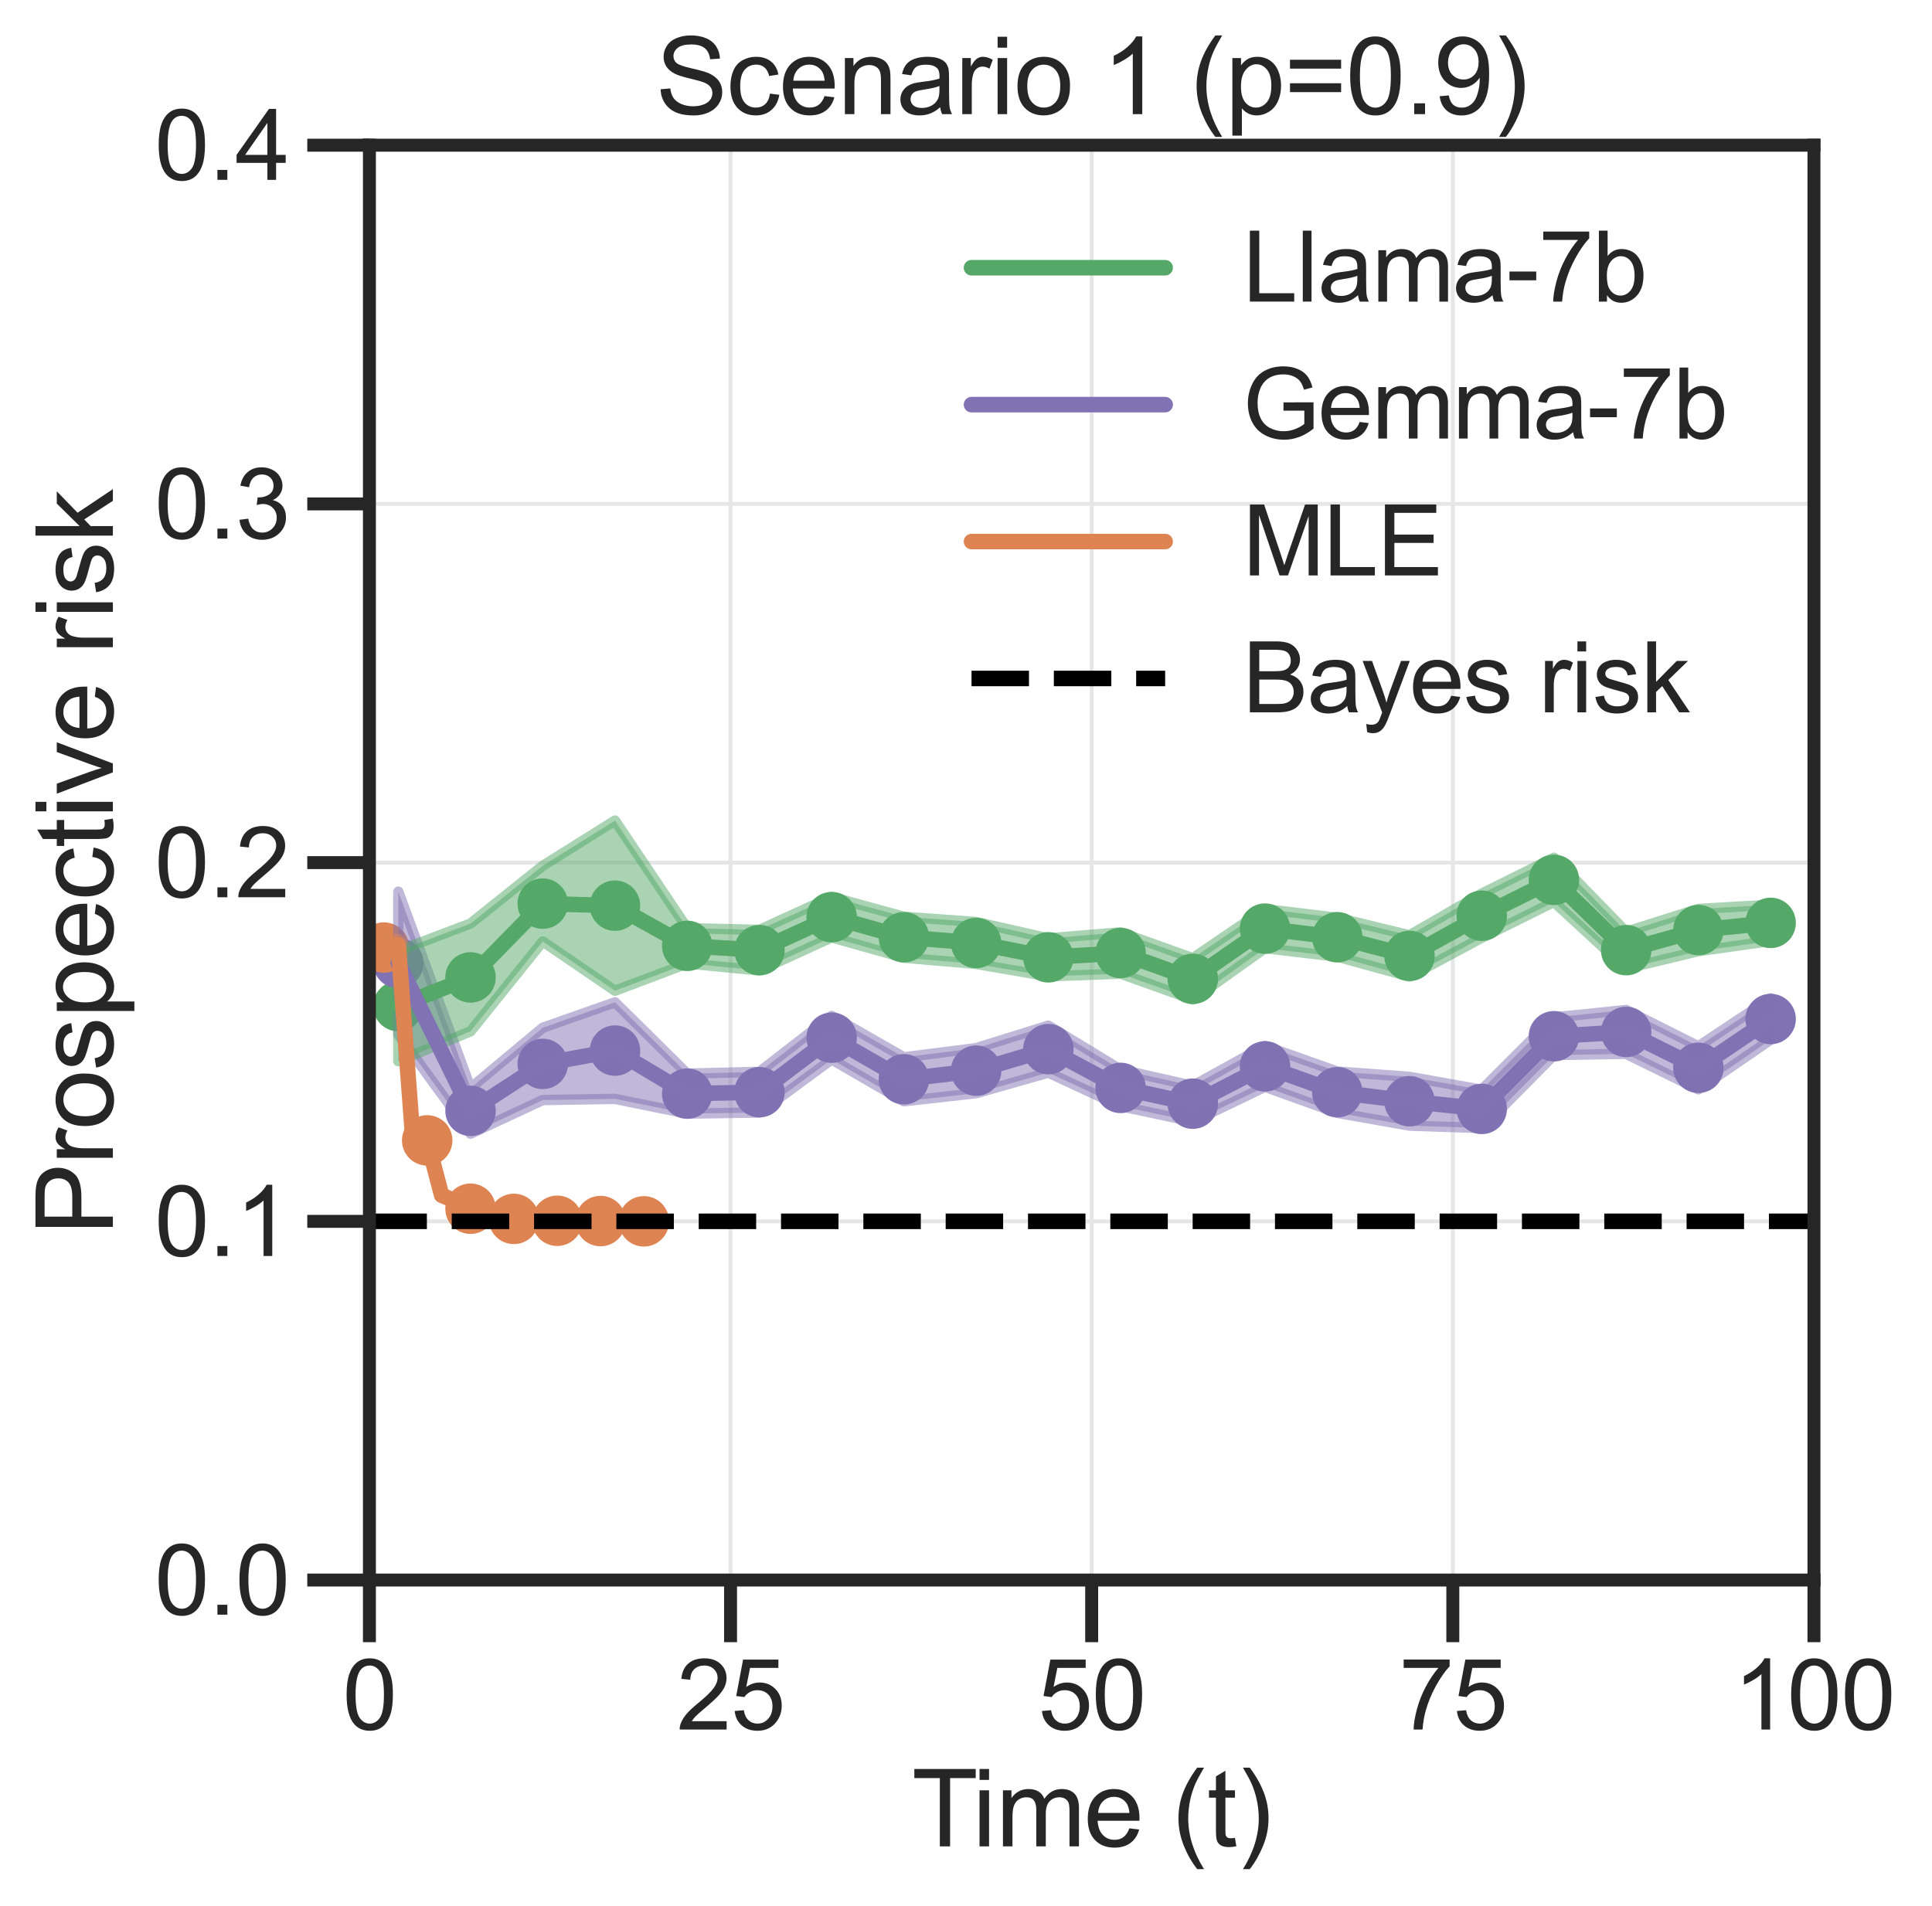 <?xml version="1.0" encoding="utf-8" standalone="no"?>
<!DOCTYPE svg PUBLIC "-//W3C//DTD SVG 1.1//EN"
  "http://www.w3.org/Graphics/SVG/1.1/DTD/svg11.dtd">
<svg xmlns:xlink="http://www.w3.org/1999/xlink" width="373.148pt" height="368.196pt" viewBox="0 0 373.148 368.196" xmlns="http://www.w3.org/2000/svg" version="1.1">
 <defs>
  <style type="text/css">*{stroke-linejoin: round; stroke-linecap: butt}</style>
 </defs>
 <g id="figure_1">
  <g id="patch_1">
   <path d="M 0 368.196 
L 373.148 368.196 
L 373.148 -0 
L 0 -0 
z
" style="fill: #ffffff"/>
  </g>
  <g id="axes_1">
   <g id="patch_2">
    <path d="M 71.349 305.251 
L 350.349 305.251 
L 350.349 28.051 
L 71.349 28.051 
z
" style="fill: #ffffff"/>
   </g>
   <g id="matplotlib.axis_1">
    <g id="xtick_1">
     <g id="line2d_1">
      <path d="M 71.349 305.251 
L 71.349 28.051 
" clip-path="url(#p61afedb4a4)" style="fill: none; stroke: #e6e6e6; stroke-width: 0.75; stroke-linecap: round"/>
     </g>
     <g id="line2d_2">
      <defs>
       <path id="md730ed2b0f" d="M 0 0 
L 0 12 
" style="stroke: #262626; stroke-width: 2.5"/>
      </defs>
      <g>
       <use xlink:href="#md730ed2b0f" x="71.349" y="305.251" style="fill: #262626; stroke: #262626; stroke-width: 2.5"/>
      </g>
     </g>
     <g id="text_1">
      <!-- 0 -->
      <g style="fill: #262626" transform="translate(66.15 334.136) scale(0.187 -0.187)">
       <defs>
        <path id="ArialMT-30" d="M 266 2259 
Q 266 3072 433 3567 
Q 600 4063 929 4331 
Q 1259 4600 1759 4600 
Q 2128 4600 2406 4451 
Q 2684 4303 2865 4023 
Q 3047 3744 3150 3342 
Q 3253 2941 3253 2259 
Q 3253 1453 3087 958 
Q 2922 463 2592 192 
Q 2263 -78 1759 -78 
Q 1097 -78 719 397 
Q 266 969 266 2259 
z
M 844 2259 
Q 844 1131 1108 757 
Q 1372 384 1759 384 
Q 2147 384 2411 759 
Q 2675 1134 2675 2259 
Q 2675 3391 2411 3762 
Q 2147 4134 1753 4134 
Q 1366 4134 1134 3806 
Q 844 3388 844 2259 
z
" transform="scale(0.016)"/>
       </defs>
       <use xlink:href="#ArialMT-30"/>
      </g>
     </g>
    </g>
    <g id="xtick_2">
     <g id="line2d_3">
      <path d="M 141.099 305.251 
L 141.099 28.051 
" clip-path="url(#p61afedb4a4)" style="fill: none; stroke: #e6e6e6; stroke-width: 0.75; stroke-linecap: round"/>
     </g>
     <g id="line2d_4">
      <g>
       <use xlink:href="#md730ed2b0f" x="141.099" y="305.251" style="fill: #262626; stroke: #262626; stroke-width: 2.5"/>
      </g>
     </g>
     <g id="text_2">
      <!-- 25 -->
      <g style="fill: #262626" transform="translate(130.7 334.136) scale(0.187 -0.187)">
       <defs>
        <path id="ArialMT-32" d="M 3222 541 
L 3222 0 
L 194 0 
Q 188 203 259 391 
Q 375 700 629 1000 
Q 884 1300 1366 1694 
Q 2113 2306 2375 2664 
Q 2638 3022 2638 3341 
Q 2638 3675 2398 3904 
Q 2159 4134 1775 4134 
Q 1369 4134 1125 3890 
Q 881 3647 878 3216 
L 300 3275 
Q 359 3922 746 4261 
Q 1134 4600 1788 4600 
Q 2447 4600 2831 4234 
Q 3216 3869 3216 3328 
Q 3216 3053 3103 2787 
Q 2991 2522 2730 2228 
Q 2469 1934 1863 1422 
Q 1356 997 1212 845 
Q 1069 694 975 541 
L 3222 541 
z
" transform="scale(0.016)"/>
        <path id="ArialMT-35" d="M 266 1200 
L 856 1250 
Q 922 819 1161 601 
Q 1400 384 1738 384 
Q 2144 384 2425 690 
Q 2706 997 2706 1503 
Q 2706 1984 2436 2262 
Q 2166 2541 1728 2541 
Q 1456 2541 1237 2417 
Q 1019 2294 894 2097 
L 366 2166 
L 809 4519 
L 3088 4519 
L 3088 3981 
L 1259 3981 
L 1013 2750 
Q 1425 3038 1878 3038 
Q 2478 3038 2890 2622 
Q 3303 2206 3303 1553 
Q 3303 931 2941 478 
Q 2500 -78 1738 -78 
Q 1113 -78 717 272 
Q 322 622 266 1200 
z
" transform="scale(0.016)"/>
       </defs>
       <use xlink:href="#ArialMT-32"/>
       <use xlink:href="#ArialMT-35" x="55.615"/>
      </g>
     </g>
    </g>
    <g id="xtick_3">
     <g id="line2d_5">
      <path d="M 210.849 305.251 
L 210.849 28.051 
" clip-path="url(#p61afedb4a4)" style="fill: none; stroke: #e6e6e6; stroke-width: 0.75; stroke-linecap: round"/>
     </g>
     <g id="line2d_6">
      <g>
       <use xlink:href="#md730ed2b0f" x="210.849" y="305.251" style="fill: #262626; stroke: #262626; stroke-width: 2.5"/>
      </g>
     </g>
     <g id="text_3">
      <!-- 50 -->
      <g style="fill: #262626" transform="translate(200.45 334.136) scale(0.187 -0.187)">
       <use xlink:href="#ArialMT-35"/>
       <use xlink:href="#ArialMT-30" x="55.615"/>
      </g>
     </g>
    </g>
    <g id="xtick_4">
     <g id="line2d_7">
      <path d="M 280.599 305.251 
L 280.599 28.051 
" clip-path="url(#p61afedb4a4)" style="fill: none; stroke: #e6e6e6; stroke-width: 0.75; stroke-linecap: round"/>
     </g>
     <g id="line2d_8">
      <g>
       <use xlink:href="#md730ed2b0f" x="280.599" y="305.251" style="fill: #262626; stroke: #262626; stroke-width: 2.5"/>
      </g>
     </g>
     <g id="text_4">
      <!-- 75 -->
      <g style="fill: #262626" transform="translate(270.2 334.136) scale(0.187 -0.187)">
       <defs>
        <path id="ArialMT-37" d="M 303 3981 
L 303 4522 
L 3269 4522 
L 3269 4084 
Q 2831 3619 2401 2847 
Q 1972 2075 1738 1259 
Q 1569 684 1522 0 
L 944 0 
Q 953 541 1156 1306 
Q 1359 2072 1739 2783 
Q 2119 3494 2547 3981 
L 303 3981 
z
" transform="scale(0.016)"/>
       </defs>
       <use xlink:href="#ArialMT-37"/>
       <use xlink:href="#ArialMT-35" x="55.615"/>
      </g>
     </g>
    </g>
    <g id="xtick_5">
     <g id="line2d_9">
      <path d="M 350.349 305.251 
L 350.349 28.051 
" clip-path="url(#p61afedb4a4)" style="fill: none; stroke: #e6e6e6; stroke-width: 0.75; stroke-linecap: round"/>
     </g>
     <g id="line2d_10">
      <g>
       <use xlink:href="#md730ed2b0f" x="350.349" y="305.251" style="fill: #262626; stroke: #262626; stroke-width: 2.5"/>
      </g>
     </g>
     <g id="text_5">
      <!-- 100 -->
      <g style="fill: #262626" transform="translate(334.751 334.136) scale(0.187 -0.187)">
       <defs>
        <path id="ArialMT-31" d="M 2384 0 
L 1822 0 
L 1822 3584 
Q 1619 3391 1289 3197 
Q 959 3003 697 2906 
L 697 3450 
Q 1169 3672 1522 3987 
Q 1875 4303 2022 4600 
L 2384 4600 
L 2384 0 
z
" transform="scale(0.016)"/>
       </defs>
       <use xlink:href="#ArialMT-31"/>
       <use xlink:href="#ArialMT-30" x="55.615"/>
       <use xlink:href="#ArialMT-30" x="111.23"/>
      </g>
     </g>
    </g>
    <g id="text_6">
     <!-- Time (t) -->
     <g style="fill: #262626" transform="translate(176.107 356.703) scale(0.204 -0.204)">
      <defs>
       <path id="ArialMT-54" d="M 1659 0 
L 1659 4041 
L 150 4041 
L 150 4581 
L 3781 4581 
L 3781 4041 
L 2266 4041 
L 2266 0 
L 1659 0 
z
" transform="scale(0.016)"/>
       <path id="ArialMT-69" d="M 425 3934 
L 425 4581 
L 988 4581 
L 988 3934 
L 425 3934 
z
M 425 0 
L 425 3319 
L 988 3319 
L 988 0 
L 425 0 
z
" transform="scale(0.016)"/>
       <path id="ArialMT-6d" d="M 422 0 
L 422 3319 
L 925 3319 
L 925 2853 
Q 1081 3097 1340 3245 
Q 1600 3394 1931 3394 
Q 2300 3394 2536 3241 
Q 2772 3088 2869 2813 
Q 3263 3394 3894 3394 
Q 4388 3394 4653 3120 
Q 4919 2847 4919 2278 
L 4919 0 
L 4359 0 
L 4359 2091 
Q 4359 2428 4304 2576 
Q 4250 2725 4106 2815 
Q 3963 2906 3769 2906 
Q 3419 2906 3187 2673 
Q 2956 2441 2956 1928 
L 2956 0 
L 2394 0 
L 2394 2156 
Q 2394 2531 2256 2718 
Q 2119 2906 1806 2906 
Q 1569 2906 1367 2781 
Q 1166 2656 1075 2415 
Q 984 2175 984 1722 
L 984 0 
L 422 0 
z
" transform="scale(0.016)"/>
       <path id="ArialMT-65" d="M 2694 1069 
L 3275 997 
Q 3138 488 2766 206 
Q 2394 -75 1816 -75 
Q 1088 -75 661 373 
Q 234 822 234 1631 
Q 234 2469 665 2931 
Q 1097 3394 1784 3394 
Q 2450 3394 2872 2941 
Q 3294 2488 3294 1666 
Q 3294 1616 3291 1516 
L 816 1516 
Q 847 969 1125 678 
Q 1403 388 1819 388 
Q 2128 388 2347 550 
Q 2566 713 2694 1069 
z
M 847 1978 
L 2700 1978 
Q 2663 2397 2488 2606 
Q 2219 2931 1791 2931 
Q 1403 2931 1139 2672 
Q 875 2413 847 1978 
z
" transform="scale(0.016)"/>
       <path id="ArialMT-20" transform="scale(0.016)"/>
       <path id="ArialMT-28" d="M 1497 -1347 
Q 1031 -759 709 28 
Q 388 816 388 1659 
Q 388 2403 628 3084 
Q 909 3875 1497 4659 
L 1900 4659 
Q 1522 4009 1400 3731 
Q 1209 3300 1100 2831 
Q 966 2247 966 1656 
Q 966 153 1900 -1347 
L 1497 -1347 
z
" transform="scale(0.016)"/>
       <path id="ArialMT-74" d="M 1650 503 
L 1731 6 
Q 1494 -44 1306 -44 
Q 1000 -44 831 53 
Q 663 150 594 308 
Q 525 466 525 972 
L 525 2881 
L 113 2881 
L 113 3319 
L 525 3319 
L 525 4141 
L 1084 4478 
L 1084 3319 
L 1650 3319 
L 1650 2881 
L 1084 2881 
L 1084 941 
Q 1084 700 1114 631 
Q 1144 563 1211 522 
Q 1278 481 1403 481 
Q 1497 481 1650 503 
z
" transform="scale(0.016)"/>
       <path id="ArialMT-29" d="M 791 -1347 
L 388 -1347 
Q 1322 153 1322 1656 
Q 1322 2244 1188 2822 
Q 1081 3291 891 3722 
Q 769 4003 388 4659 
L 791 4659 
Q 1378 3875 1659 3084 
Q 1900 2403 1900 1659 
Q 1900 816 1576 28 
Q 1253 -759 791 -1347 
z
" transform="scale(0.016)"/>
      </defs>
      <use xlink:href="#ArialMT-54"/>
      <use xlink:href="#ArialMT-69" x="57.334"/>
      <use xlink:href="#ArialMT-6d" x="79.551"/>
      <use xlink:href="#ArialMT-65" x="162.852"/>
      <use xlink:href="#ArialMT-20" x="218.467"/>
      <use xlink:href="#ArialMT-28" x="246.25"/>
      <use xlink:href="#ArialMT-74" x="279.551"/>
      <use xlink:href="#ArialMT-29" x="307.334"/>
     </g>
    </g>
   </g>
   <g id="matplotlib.axis_2">
    <g id="ytick_1">
     <g id="line2d_11">
      <path d="M 71.349 305.251 
L 350.349 305.251 
" clip-path="url(#p61afedb4a4)" style="fill: none; stroke: #e6e6e6; stroke-width: 0.75; stroke-linecap: round"/>
     </g>
     <g id="line2d_12">
      <defs>
       <path id="m7ff2a74e38" d="M 0 0 
L -12 0 
" style="stroke: #262626; stroke-width: 2.5"/>
      </defs>
      <g>
       <use xlink:href="#m7ff2a74e38" x="71.349" y="305.251" style="fill: #262626; stroke: #262626; stroke-width: 2.5"/>
      </g>
     </g>
     <g id="text_7">
      <!-- 0.0 -->
      <g style="fill: #262626" transform="translate(29.856 311.943) scale(0.187 -0.187)">
       <defs>
        <path id="ArialMT-2e" d="M 581 0 
L 581 641 
L 1222 641 
L 1222 0 
L 581 0 
z
" transform="scale(0.016)"/>
       </defs>
       <use xlink:href="#ArialMT-30"/>
       <use xlink:href="#ArialMT-2e" x="55.615"/>
       <use xlink:href="#ArialMT-30" x="83.398"/>
      </g>
     </g>
    </g>
    <g id="ytick_2">
     <g id="line2d_13">
      <path d="M 71.349 235.951 
L 350.349 235.951 
" clip-path="url(#p61afedb4a4)" style="fill: none; stroke: #e6e6e6; stroke-width: 0.75; stroke-linecap: round"/>
     </g>
     <g id="line2d_14">
      <g>
       <use xlink:href="#m7ff2a74e38" x="71.349" y="235.951" style="fill: #262626; stroke: #262626; stroke-width: 2.5"/>
      </g>
     </g>
     <g id="text_8">
      <!-- 0.1 -->
      <g style="fill: #262626" transform="translate(29.856 242.643) scale(0.187 -0.187)">
       <use xlink:href="#ArialMT-30"/>
       <use xlink:href="#ArialMT-2e" x="55.615"/>
       <use xlink:href="#ArialMT-31" x="83.398"/>
      </g>
     </g>
    </g>
    <g id="ytick_3">
     <g id="line2d_15">
      <path d="M 71.349 166.651 
L 350.349 166.651 
" clip-path="url(#p61afedb4a4)" style="fill: none; stroke: #e6e6e6; stroke-width: 0.75; stroke-linecap: round"/>
     </g>
     <g id="line2d_16">
      <g>
       <use xlink:href="#m7ff2a74e38" x="71.349" y="166.651" style="fill: #262626; stroke: #262626; stroke-width: 2.5"/>
      </g>
     </g>
     <g id="text_9">
      <!-- 0.2 -->
      <g style="fill: #262626" transform="translate(29.856 173.343) scale(0.187 -0.187)">
       <use xlink:href="#ArialMT-30"/>
       <use xlink:href="#ArialMT-2e" x="55.615"/>
       <use xlink:href="#ArialMT-32" x="83.398"/>
      </g>
     </g>
    </g>
    <g id="ytick_4">
     <g id="line2d_17">
      <path d="M 71.349 97.351 
L 350.349 97.351 
" clip-path="url(#p61afedb4a4)" style="fill: none; stroke: #e6e6e6; stroke-width: 0.75; stroke-linecap: round"/>
     </g>
     <g id="line2d_18">
      <g>
       <use xlink:href="#m7ff2a74e38" x="71.349" y="97.351" style="fill: #262626; stroke: #262626; stroke-width: 2.5"/>
      </g>
     </g>
     <g id="text_10">
      <!-- 0.3 -->
      <g style="fill: #262626" transform="translate(29.856 104.043) scale(0.187 -0.187)">
       <defs>
        <path id="ArialMT-33" d="M 269 1209 
L 831 1284 
Q 928 806 1161 595 
Q 1394 384 1728 384 
Q 2125 384 2398 659 
Q 2672 934 2672 1341 
Q 2672 1728 2419 1979 
Q 2166 2231 1775 2231 
Q 1616 2231 1378 2169 
L 1441 2663 
Q 1497 2656 1531 2656 
Q 1891 2656 2178 2843 
Q 2466 3031 2466 3422 
Q 2466 3731 2256 3934 
Q 2047 4138 1716 4138 
Q 1388 4138 1169 3931 
Q 950 3725 888 3313 
L 325 3413 
Q 428 3978 793 4289 
Q 1159 4600 1703 4600 
Q 2078 4600 2393 4439 
Q 2709 4278 2876 4000 
Q 3044 3722 3044 3409 
Q 3044 3113 2884 2869 
Q 2725 2625 2413 2481 
Q 2819 2388 3044 2092 
Q 3269 1797 3269 1353 
Q 3269 753 2831 336 
Q 2394 -81 1725 -81 
Q 1122 -81 723 278 
Q 325 638 269 1209 
z
" transform="scale(0.016)"/>
       </defs>
       <use xlink:href="#ArialMT-30"/>
       <use xlink:href="#ArialMT-2e" x="55.615"/>
       <use xlink:href="#ArialMT-33" x="83.398"/>
      </g>
     </g>
    </g>
    <g id="ytick_5">
     <g id="line2d_19">
      <path d="M 71.349 28.051 
L 350.349 28.051 
" clip-path="url(#p61afedb4a4)" style="fill: none; stroke: #e6e6e6; stroke-width: 0.75; stroke-linecap: round"/>
     </g>
     <g id="line2d_20">
      <g>
       <use xlink:href="#m7ff2a74e38" x="71.349" y="28.051" style="fill: #262626; stroke: #262626; stroke-width: 2.5"/>
      </g>
     </g>
     <g id="text_11">
      <!-- 0.4 -->
      <g style="fill: #262626" transform="translate(29.856 34.743) scale(0.187 -0.187)">
       <defs>
        <path id="ArialMT-34" d="M 2069 0 
L 2069 1097 
L 81 1097 
L 81 1613 
L 2172 4581 
L 2631 4581 
L 2631 1613 
L 3250 1613 
L 3250 1097 
L 2631 1097 
L 2631 0 
L 2069 0 
z
M 2069 1613 
L 2069 3678 
L 634 1613 
L 2069 1613 
z
" transform="scale(0.016)"/>
       </defs>
       <use xlink:href="#ArialMT-30"/>
       <use xlink:href="#ArialMT-2e" x="55.615"/>
       <use xlink:href="#ArialMT-34" x="83.398"/>
      </g>
     </g>
    </g>
    <g id="text_12">
     <!-- Prospective risk -->
     <g style="fill: #262626" transform="translate(21.802 238.635) rotate(-90) scale(0.204 -0.204)">
      <defs>
       <path id="ArialMT-50" d="M 494 0 
L 494 4581 
L 2222 4581 
Q 2678 4581 2919 4538 
Q 3256 4481 3484 4323 
Q 3713 4166 3852 3881 
Q 3991 3597 3991 3256 
Q 3991 2672 3619 2267 
Q 3247 1863 2275 1863 
L 1100 1863 
L 1100 0 
L 494 0 
z
M 1100 2403 
L 2284 2403 
Q 2872 2403 3119 2622 
Q 3366 2841 3366 3238 
Q 3366 3525 3220 3729 
Q 3075 3934 2838 4000 
Q 2684 4041 2272 4041 
L 1100 4041 
L 1100 2403 
z
" transform="scale(0.016)"/>
       <path id="ArialMT-72" d="M 416 0 
L 416 3319 
L 922 3319 
L 922 2816 
Q 1116 3169 1280 3281 
Q 1444 3394 1641 3394 
Q 1925 3394 2219 3213 
L 2025 2691 
Q 1819 2813 1613 2813 
Q 1428 2813 1281 2702 
Q 1134 2591 1072 2394 
Q 978 2094 978 1738 
L 978 0 
L 416 0 
z
" transform="scale(0.016)"/>
       <path id="ArialMT-6f" d="M 213 1659 
Q 213 2581 725 3025 
Q 1153 3394 1769 3394 
Q 2453 3394 2887 2945 
Q 3322 2497 3322 1706 
Q 3322 1066 3130 698 
Q 2938 331 2570 128 
Q 2203 -75 1769 -75 
Q 1072 -75 642 372 
Q 213 819 213 1659 
z
M 791 1659 
Q 791 1022 1069 705 
Q 1347 388 1769 388 
Q 2188 388 2466 706 
Q 2744 1025 2744 1678 
Q 2744 2294 2464 2611 
Q 2184 2928 1769 2928 
Q 1347 2928 1069 2612 
Q 791 2297 791 1659 
z
" transform="scale(0.016)"/>
       <path id="ArialMT-73" d="M 197 991 
L 753 1078 
Q 800 744 1014 566 
Q 1228 388 1613 388 
Q 2000 388 2187 545 
Q 2375 703 2375 916 
Q 2375 1106 2209 1216 
Q 2094 1291 1634 1406 
Q 1016 1563 777 1677 
Q 538 1791 414 1992 
Q 291 2194 291 2438 
Q 291 2659 392 2848 
Q 494 3038 669 3163 
Q 800 3259 1026 3326 
Q 1253 3394 1513 3394 
Q 1903 3394 2198 3281 
Q 2494 3169 2634 2976 
Q 2775 2784 2828 2463 
L 2278 2388 
Q 2241 2644 2061 2787 
Q 1881 2931 1553 2931 
Q 1166 2931 1000 2803 
Q 834 2675 834 2503 
Q 834 2394 903 2306 
Q 972 2216 1119 2156 
Q 1203 2125 1616 2013 
Q 2213 1853 2448 1751 
Q 2684 1650 2818 1456 
Q 2953 1263 2953 975 
Q 2953 694 2789 445 
Q 2625 197 2315 61 
Q 2006 -75 1616 -75 
Q 969 -75 630 194 
Q 291 463 197 991 
z
" transform="scale(0.016)"/>
       <path id="ArialMT-70" d="M 422 -1272 
L 422 3319 
L 934 3319 
L 934 2888 
Q 1116 3141 1344 3267 
Q 1572 3394 1897 3394 
Q 2322 3394 2647 3175 
Q 2972 2956 3137 2557 
Q 3303 2159 3303 1684 
Q 3303 1175 3120 767 
Q 2938 359 2589 142 
Q 2241 -75 1856 -75 
Q 1575 -75 1351 44 
Q 1128 163 984 344 
L 984 -1272 
L 422 -1272 
z
M 931 1641 
Q 931 1000 1190 694 
Q 1450 388 1819 388 
Q 2194 388 2461 705 
Q 2728 1022 2728 1688 
Q 2728 2322 2467 2637 
Q 2206 2953 1844 2953 
Q 1484 2953 1207 2617 
Q 931 2281 931 1641 
z
" transform="scale(0.016)"/>
       <path id="ArialMT-63" d="M 2588 1216 
L 3141 1144 
Q 3050 572 2676 248 
Q 2303 -75 1759 -75 
Q 1078 -75 664 370 
Q 250 816 250 1647 
Q 250 2184 428 2587 
Q 606 2991 970 3192 
Q 1334 3394 1763 3394 
Q 2303 3394 2647 3120 
Q 2991 2847 3088 2344 
L 2541 2259 
Q 2463 2594 2264 2762 
Q 2066 2931 1784 2931 
Q 1359 2931 1093 2626 
Q 828 2322 828 1663 
Q 828 994 1084 691 
Q 1341 388 1753 388 
Q 2084 388 2306 591 
Q 2528 794 2588 1216 
z
" transform="scale(0.016)"/>
       <path id="ArialMT-76" d="M 1344 0 
L 81 3319 
L 675 3319 
L 1388 1331 
Q 1503 1009 1600 663 
Q 1675 925 1809 1294 
L 2547 3319 
L 3125 3319 
L 1869 0 
L 1344 0 
z
" transform="scale(0.016)"/>
       <path id="ArialMT-6b" d="M 425 0 
L 425 4581 
L 988 4581 
L 988 1969 
L 2319 3319 
L 3047 3319 
L 1778 2088 
L 3175 0 
L 2481 0 
L 1384 1697 
L 988 1316 
L 988 0 
L 425 0 
z
" transform="scale(0.016)"/>
      </defs>
      <use xlink:href="#ArialMT-50"/>
      <use xlink:href="#ArialMT-72" x="66.699"/>
      <use xlink:href="#ArialMT-6f" x="100"/>
      <use xlink:href="#ArialMT-73" x="155.615"/>
      <use xlink:href="#ArialMT-70" x="205.615"/>
      <use xlink:href="#ArialMT-65" x="261.23"/>
      <use xlink:href="#ArialMT-63" x="316.846"/>
      <use xlink:href="#ArialMT-74" x="366.846"/>
      <use xlink:href="#ArialMT-69" x="394.629"/>
      <use xlink:href="#ArialMT-76" x="416.846"/>
      <use xlink:href="#ArialMT-65" x="466.846"/>
      <use xlink:href="#ArialMT-20" x="522.461"/>
      <use xlink:href="#ArialMT-72" x="550.244"/>
      <use xlink:href="#ArialMT-69" x="583.545"/>
      <use xlink:href="#ArialMT-73" x="605.762"/>
      <use xlink:href="#ArialMT-6b" x="655.762"/>
     </g>
    </g>
   </g>
   <g id="PathCollection_1">
    <defs>
     <path id="me7d5e206d2" d="M 0 3.873 
C 1.027 3.873 2.012 3.465 2.739 2.739 
C 3.465 2.012 3.873 1.027 3.873 0 
C 3.873 -1.027 3.465 -2.012 2.739 -2.739 
C 2.012 -3.465 1.027 -3.873 0 -3.873 
C -1.027 -3.873 -2.012 -3.465 -2.739 -2.739 
C -3.465 -2.012 -3.873 -1.027 -3.873 0 
C -3.873 1.027 -3.465 2.012 -2.739 2.739 
C -2.012 3.465 -1.027 3.873 0 3.873 
z
" style="stroke: #55a868; stroke-width: 2"/>
    </defs>
    <g clip-path="url(#p61afedb4a4)">
     <use xlink:href="#me7d5e206d2" x="76.929" y="194.371" style="fill: #55a868; stroke: #55a868; stroke-width: 2"/>
     <use xlink:href="#me7d5e206d2" x="90.879" y="188.827" style="fill: #55a868; stroke: #55a868; stroke-width: 2"/>
     <use xlink:href="#me7d5e206d2" x="104.829" y="174.571" style="fill: #55a868; stroke: #55a868; stroke-width: 2"/>
     <use xlink:href="#me7d5e206d2" x="118.779" y="174.967" style="fill: #55a868; stroke: #55a868; stroke-width: 2"/>
     <use xlink:href="#me7d5e206d2" x="132.729" y="182.728" style="fill: #55a868; stroke: #55a868; stroke-width: 2"/>
     <use xlink:href="#me7d5e206d2" x="146.679" y="183.56" style="fill: #55a868; stroke: #55a868; stroke-width: 2"/>
     <use xlink:href="#me7d5e206d2" x="160.629" y="177.184" style="fill: #55a868; stroke: #55a868; stroke-width: 2"/>
     <use xlink:href="#me7d5e206d2" x="174.579" y="181.065" style="fill: #55a868; stroke: #55a868; stroke-width: 2"/>
     <use xlink:href="#me7d5e206d2" x="188.529" y="182.174" style="fill: #55a868; stroke: #55a868; stroke-width: 2"/>
     <use xlink:href="#me7d5e206d2" x="202.479" y="184.946" style="fill: #55a868; stroke: #55a868; stroke-width: 2"/>
     <use xlink:href="#me7d5e206d2" x="216.429" y="184.114" style="fill: #55a868; stroke: #55a868; stroke-width: 2"/>
     <use xlink:href="#me7d5e206d2" x="230.379" y="189.104" style="fill: #55a868; stroke: #55a868; stroke-width: 2"/>
     <use xlink:href="#me7d5e206d2" x="244.329" y="179.402" style="fill: #55a868; stroke: #55a868; stroke-width: 2"/>
     <use xlink:href="#me7d5e206d2" x="258.279" y="181.065" style="fill: #55a868; stroke: #55a868; stroke-width: 2"/>
     <use xlink:href="#me7d5e206d2" x="272.229" y="184.669" style="fill: #55a868; stroke: #55a868; stroke-width: 2"/>
     <use xlink:href="#me7d5e206d2" x="286.179" y="176.907" style="fill: #55a868; stroke: #55a868; stroke-width: 2"/>
     <use xlink:href="#me7d5e206d2" x="300.129" y="169.977" style="fill: #55a868; stroke: #55a868; stroke-width: 2"/>
     <use xlink:href="#me7d5e206d2" x="314.079" y="183.56" style="fill: #55a868; stroke: #55a868; stroke-width: 2"/>
     <use xlink:href="#me7d5e206d2" x="328.029" y="179.679" style="fill: #55a868; stroke: #55a868; stroke-width: 2"/>
     <use xlink:href="#me7d5e206d2" x="341.979" y="178.293" style="fill: #55a868; stroke: #55a868; stroke-width: 2"/>
    </g>
   </g>
   <g id="PathCollection_2">
    <defs>
     <path id="md3d96d9883" d="M 0 3.873 
C 1.027 3.873 2.012 3.465 2.739 2.739 
C 3.465 2.012 3.873 1.027 3.873 0 
C 3.873 -1.027 3.465 -2.012 2.739 -2.739 
C 2.012 -3.465 1.027 -3.873 0 -3.873 
C -1.027 -3.873 -2.012 -3.465 -2.739 -2.739 
C -3.465 -2.012 -3.873 -1.027 -3.873 0 
C -3.873 1.027 -3.465 2.012 -2.739 2.739 
C -2.012 3.465 -1.027 3.873 0 3.873 
z
" style="stroke: #8172b3; stroke-width: 2"/>
    </defs>
    <g clip-path="url(#p61afedb4a4)">
     <use xlink:href="#md3d96d9883" x="76.929" y="186.055" style="fill: #8172b3; stroke: #8172b3; stroke-width: 2"/>
     <use xlink:href="#md3d96d9883" x="90.879" y="214.606" style="fill: #8172b3; stroke: #8172b3; stroke-width: 2"/>
     <use xlink:href="#md3d96d9883" x="104.829" y="205.538" style="fill: #8172b3; stroke: #8172b3; stroke-width: 2"/>
     <use xlink:href="#md3d96d9883" x="118.779" y="202.964" style="fill: #8172b3; stroke: #8172b3; stroke-width: 2"/>
     <use xlink:href="#md3d96d9883" x="132.729" y="211.28" style="fill: #8172b3; stroke: #8172b3; stroke-width: 2"/>
     <use xlink:href="#md3d96d9883" x="146.679" y="211.003" style="fill: #8172b3; stroke: #8172b3; stroke-width: 2"/>
     <use xlink:href="#md3d96d9883" x="160.629" y="200.469" style="fill: #8172b3; stroke: #8172b3; stroke-width: 2"/>
     <use xlink:href="#md3d96d9883" x="174.579" y="208.508" style="fill: #8172b3; stroke: #8172b3; stroke-width: 2"/>
     <use xlink:href="#md3d96d9883" x="188.529" y="206.845" style="fill: #8172b3; stroke: #8172b3; stroke-width: 2"/>
     <use xlink:href="#md3d96d9883" x="202.479" y="202.687" style="fill: #8172b3; stroke: #8172b3; stroke-width: 2"/>
     <use xlink:href="#md3d96d9883" x="216.429" y="210.171" style="fill: #8172b3; stroke: #8172b3; stroke-width: 2"/>
     <use xlink:href="#md3d96d9883" x="230.379" y="213.22" style="fill: #8172b3; stroke: #8172b3; stroke-width: 2"/>
     <use xlink:href="#md3d96d9883" x="244.329" y="206.013" style="fill: #8172b3; stroke: #8172b3; stroke-width: 2"/>
     <use xlink:href="#md3d96d9883" x="258.279" y="211.003" style="fill: #8172b3; stroke: #8172b3; stroke-width: 2"/>
     <use xlink:href="#md3d96d9883" x="272.229" y="212.747" style="fill: #8172b3; stroke: #8172b3; stroke-width: 2"/>
     <use xlink:href="#md3d96d9883" x="286.179" y="214.231" style="fill: #8172b3; stroke: #8172b3; stroke-width: 2"/>
     <use xlink:href="#md3d96d9883" x="300.129" y="200.192" style="fill: #8172b3; stroke: #8172b3; stroke-width: 2"/>
     <use xlink:href="#md3d96d9883" x="314.079" y="199.36" style="fill: #8172b3; stroke: #8172b3; stroke-width: 2"/>
     <use xlink:href="#md3d96d9883" x="328.029" y="206.29" style="fill: #8172b3; stroke: #8172b3; stroke-width: 2"/>
     <use xlink:href="#md3d96d9883" x="341.979" y="196.865" style="fill: #8172b3; stroke: #8172b3; stroke-width: 2"/>
    </g>
   </g>
   <g id="PathCollection_3">
    <defs>
     <path id="m9ca3b9ef3b" d="M 0 3.873 
C 1.027 3.873 2.012 3.465 2.739 2.739 
C 3.465 2.012 3.873 1.027 3.873 0 
C 3.873 -1.027 3.465 -2.012 2.739 -2.739 
C 2.012 -3.465 1.027 -3.873 0 -3.873 
C -1.027 -3.873 -2.012 -3.465 -2.739 -2.739 
C -3.465 -2.012 -3.873 -1.027 -3.873 0 
C -3.873 1.027 -3.465 2.012 -2.739 2.739 
C -2.012 3.465 -1.027 3.873 0 3.873 
z
" style="stroke: #dd8452; stroke-width: 2"/>
    </defs>
    <g clip-path="url(#p61afedb4a4)">
     <use xlink:href="#m9ca3b9ef3b" x="74.139" y="183.061" style="fill: #dd8452; stroke: #dd8452; stroke-width: 2"/>
     <use xlink:href="#m9ca3b9ef3b" x="82.509" y="220.316" style="fill: #dd8452; stroke: #dd8452; stroke-width: 2"/>
     <use xlink:href="#m9ca3b9ef3b" x="90.879" y="233.511" style="fill: #dd8452; stroke: #dd8452; stroke-width: 2"/>
     <use xlink:href="#m9ca3b9ef3b" x="99.249" y="235.479" style="fill: #dd8452; stroke: #dd8452; stroke-width: 2"/>
     <use xlink:href="#m9ca3b9ef3b" x="107.619" y="235.84" style="fill: #dd8452; stroke: #dd8452; stroke-width: 2"/>
     <use xlink:href="#m9ca3b9ef3b" x="115.989" y="235.895" style="fill: #dd8452; stroke: #dd8452; stroke-width: 2"/>
     <use xlink:href="#m9ca3b9ef3b" x="124.359" y="235.951" style="fill: #dd8452; stroke: #dd8452; stroke-width: 2"/>
    </g>
   </g>
   <g id="PolyCollection_1">
    <defs>
     <path id="mcc750e8691" d="M 76.929 -195.935 
L 76.929 -168.349 
L 90.879 -149.175 
L 104.829 -155.674 
L 118.779 -155.9 
L 132.729 -153.058 
L 146.679 -153.264 
L 160.629 -163.522 
L 174.579 -155.439 
L 188.529 -156.998 
L 202.479 -160.972 
L 216.429 -154.492 
L 230.379 -151.528 
L 244.329 -158.23 
L 258.279 -153.206 
L 272.229 -150.736 
L 286.179 -150.265 
L 300.129 -164.363 
L 314.079 -164.598 
L 328.029 -157.753 
L 341.979 -167.331 
L 341.979 -175.331 
L 341.979 -175.331 
L 328.029 -166.06 
L 314.079 -173.074 
L 300.129 -171.646 
L 286.179 -157.665 
L 272.229 -160.162 
L 258.279 -161.182 
L 244.329 -166.136 
L 230.379 -158.425 
L 216.429 -161.559 
L 202.479 -170.048 
L 188.529 -165.706 
L 174.579 -163.938 
L 160.629 -171.933 
L 146.679 -161.124 
L 132.729 -160.776 
L 118.779 -174.565 
L 104.829 -169.643 
L 90.879 -158.006 
L 76.929 -195.935 
z
" style="stroke: #8172b3; stroke-opacity: 0.5; stroke-width: 2"/>
    </defs>
    <g clip-path="url(#p61afedb4a4)">
     <use xlink:href="#mcc750e8691" x="0" y="368.196" style="fill: #8172b3; fill-opacity: 0.5; stroke: #8172b3; stroke-opacity: 0.5; stroke-width: 2"/>
    </g>
   </g>
   <g id="PolyCollection_2">
    <defs>
     <path id="mab82105baa" d="M 76.929 -184.472 
L 76.929 -163.18 
L 90.879 -168.957 
L 104.829 -186.314 
L 118.779 -176.793 
L 132.729 -182.058 
L 146.679 -180.719 
L 160.629 -187.106 
L 174.579 -183.173 
L 188.529 -181.971 
L 202.479 -179.579 
L 216.429 -180.091 
L 230.379 -175.101 
L 244.329 -185.016 
L 258.279 -183.372 
L 272.229 -179.542 
L 286.179 -187.019 
L 300.129 -193.947 
L 314.079 -181.089 
L 328.029 -184.435 
L 341.979 -186.404 
L 341.979 -193.403 
L 341.979 -193.403 
L 328.029 -192.6 
L 314.079 -188.184 
L 300.129 -202.492 
L 286.179 -195.56 
L 272.229 -187.514 
L 258.279 -190.891 
L 244.329 -192.574 
L 230.379 -183.085 
L 216.429 -188.073 
L 202.479 -186.922 
L 188.529 -190.074 
L 174.579 -191.09 
L 160.629 -194.918 
L 146.679 -188.555 
L 132.729 -188.879 
L 118.779 -209.667 
L 104.829 -200.938 
L 90.879 -189.782 
L 76.929 -184.472 
z
" style="stroke: #55a868; stroke-opacity: 0.5; stroke-width: 2"/>
    </defs>
    <g clip-path="url(#p61afedb4a4)">
     <use xlink:href="#mab82105baa" x="0" y="368.196" style="fill: #55a868; fill-opacity: 0.5; stroke: #55a868; stroke-opacity: 0.5; stroke-width: 2"/>
    </g>
   </g>
   <g id="PolyCollection_3">
    <defs>
     <path id="m36365be93e" d="M 74.139 -186.764 
L 74.139 -183.507 
L 76.929 -184.512 
L 79.719 -147.393 
L 82.509 -147.204 
L 85.299 -136.764 
L 88.089 -135.752 
L 90.879 -134.318 
L 93.669 -133.274 
L 96.459 -132.533 
L 99.249 -132.584 
L 102.039 -132.316 
L 104.829 -132.412 
L 107.619 -132.278 
L 110.409 -132.246 
L 113.199 -132.246 
L 115.989 -132.262 
L 118.779 -132.246 
L 121.569 -132.246 
L 124.359 -132.246 
L 124.359 -132.246 
L 124.359 -132.246 
L 121.569 -132.246 
L 118.779 -132.246 
L 115.989 -132.34 
L 113.199 -132.246 
L 110.409 -132.246 
L 107.619 -132.435 
L 104.829 -132.578 
L 102.039 -132.508 
L 99.249 -132.85 
L 96.459 -132.846 
L 93.669 -133.657 
L 90.879 -135.052 
L 88.089 -136.446 
L 85.299 -137.817 
L 82.509 -148.556 
L 79.719 -149.254 
L 76.929 -186.812 
L 74.139 -186.764 
z
" style="stroke: #dd8452; stroke-opacity: 0.5; stroke-width: 2"/>
    </defs>
    <g clip-path="url(#p61afedb4a4)">
     <use xlink:href="#m36365be93e" x="0" y="368.196" style="fill: #dd8452; fill-opacity: 0.5; stroke: #dd8452; stroke-opacity: 0.5; stroke-width: 2"/>
    </g>
   </g>
   <g id="line2d_21">
    <path d="M 76.929 194.371 
L 90.879 188.827 
L 104.829 174.571 
L 118.779 174.967 
L 132.729 182.728 
L 146.679 183.56 
L 160.629 177.184 
L 174.579 181.065 
L 188.529 182.174 
L 202.479 184.946 
L 216.429 184.114 
L 230.379 189.104 
L 244.329 179.402 
L 258.279 181.065 
L 272.229 184.669 
L 286.179 176.907 
L 300.129 169.977 
L 314.079 183.56 
L 328.029 179.679 
L 341.979 178.293 
" clip-path="url(#p61afedb4a4)" style="fill: none; stroke: #55a868; stroke-width: 3; stroke-linecap: round"/>
   </g>
   <g id="line2d_22">
    <path d="M 76.929 186.055 
L 90.879 214.606 
L 104.829 205.538 
L 118.779 202.964 
L 132.729 211.28 
L 146.679 211.003 
L 160.629 200.469 
L 174.579 208.508 
L 188.529 206.845 
L 202.479 202.687 
L 216.429 210.171 
L 230.379 213.22 
L 244.329 206.013 
L 258.279 211.003 
L 272.229 212.747 
L 286.179 214.231 
L 300.129 200.192 
L 314.079 199.36 
L 328.029 206.29 
L 341.979 196.865 
" clip-path="url(#p61afedb4a4)" style="fill: none; stroke: #8172b3; stroke-width: 3; stroke-linecap: round"/>
   </g>
   <g id="line2d_23">
    <path d="M 74.139 183.061 
L 76.929 182.534 
L 79.719 219.873 
L 82.509 220.316 
L 85.299 230.906 
L 88.089 232.097 
L 90.879 233.511 
L 93.669 234.731 
L 96.459 235.507 
L 99.249 235.479 
L 102.039 235.784 
L 104.829 235.701 
L 107.619 235.84 
L 110.409 235.951 
L 113.199 235.951 
L 115.989 235.895 
L 118.779 235.951 
L 121.569 235.951 
L 124.359 235.951 
" clip-path="url(#p61afedb4a4)" style="fill: none; stroke: #dd8452; stroke-width: 3; stroke-linecap: round"/>
   </g>
   <g id="line2d_24">
    <path d="M 71.349 235.951 
L 350.349 235.951 
" clip-path="url(#p61afedb4a4)" style="fill: none; stroke-dasharray: 11.1,4.8; stroke-dashoffset: 0; stroke: #000000; stroke-width: 3"/>
   </g>
   <g id="patch_3">
    <path d="M 71.349 305.251 
L 71.349 28.051 
" style="fill: none; stroke: #262626; stroke-width: 2.5; stroke-linejoin: miter; stroke-linecap: square"/>
   </g>
   <g id="patch_4">
    <path d="M 350.349 305.251 
L 350.349 28.051 
" style="fill: none; stroke: #262626; stroke-width: 2.5; stroke-linejoin: miter; stroke-linecap: square"/>
   </g>
   <g id="patch_5">
    <path d="M 71.349 305.251 
L 350.349 305.251 
" style="fill: none; stroke: #262626; stroke-width: 2.5; stroke-linejoin: miter; stroke-linecap: square"/>
   </g>
   <g id="patch_6">
    <path d="M 71.349 28.051 
L 350.349 28.051 
" style="fill: none; stroke: #262626; stroke-width: 2.5; stroke-linejoin: miter; stroke-linecap: square"/>
   </g>
   <g id="text_13">
    <!-- Scenario 1 (p=0.9) -->
    <g style="fill: #262626" transform="translate(126.655 22.051) scale(0.204 -0.204)">
     <defs>
      <path id="ArialMT-53" d="M 288 1472 
L 859 1522 
Q 900 1178 1048 958 
Q 1197 738 1509 602 
Q 1822 466 2213 466 
Q 2559 466 2825 569 
Q 3091 672 3220 851 
Q 3350 1031 3350 1244 
Q 3350 1459 3225 1620 
Q 3100 1781 2813 1891 
Q 2628 1963 1997 2114 
Q 1366 2266 1113 2400 
Q 784 2572 623 2826 
Q 463 3081 463 3397 
Q 463 3744 659 4045 
Q 856 4347 1234 4503 
Q 1613 4659 2075 4659 
Q 2584 4659 2973 4495 
Q 3363 4331 3572 4012 
Q 3781 3694 3797 3291 
L 3216 3247 
Q 3169 3681 2898 3903 
Q 2628 4125 2100 4125 
Q 1550 4125 1298 3923 
Q 1047 3722 1047 3438 
Q 1047 3191 1225 3031 
Q 1400 2872 2139 2705 
Q 2878 2538 3153 2413 
Q 3553 2228 3743 1945 
Q 3934 1663 3934 1294 
Q 3934 928 3725 604 
Q 3516 281 3123 101 
Q 2731 -78 2241 -78 
Q 1619 -78 1198 103 
Q 778 284 539 648 
Q 300 1013 288 1472 
z
" transform="scale(0.016)"/>
      <path id="ArialMT-6e" d="M 422 0 
L 422 3319 
L 928 3319 
L 928 2847 
Q 1294 3394 1984 3394 
Q 2284 3394 2536 3286 
Q 2788 3178 2913 3003 
Q 3038 2828 3088 2588 
Q 3119 2431 3119 2041 
L 3119 0 
L 2556 0 
L 2556 2019 
Q 2556 2363 2490 2533 
Q 2425 2703 2258 2804 
Q 2091 2906 1866 2906 
Q 1506 2906 1245 2678 
Q 984 2450 984 1813 
L 984 0 
L 422 0 
z
" transform="scale(0.016)"/>
      <path id="ArialMT-61" d="M 2588 409 
Q 2275 144 1986 34 
Q 1697 -75 1366 -75 
Q 819 -75 525 192 
Q 231 459 231 875 
Q 231 1119 342 1320 
Q 453 1522 633 1644 
Q 813 1766 1038 1828 
Q 1203 1872 1538 1913 
Q 2219 1994 2541 2106 
Q 2544 2222 2544 2253 
Q 2544 2597 2384 2738 
Q 2169 2928 1744 2928 
Q 1347 2928 1158 2789 
Q 969 2650 878 2297 
L 328 2372 
Q 403 2725 575 2942 
Q 747 3159 1072 3276 
Q 1397 3394 1825 3394 
Q 2250 3394 2515 3294 
Q 2781 3194 2906 3042 
Q 3031 2891 3081 2659 
Q 3109 2516 3109 2141 
L 3109 1391 
Q 3109 606 3145 398 
Q 3181 191 3288 0 
L 2700 0 
Q 2613 175 2588 409 
z
M 2541 1666 
Q 2234 1541 1622 1453 
Q 1275 1403 1131 1340 
Q 988 1278 909 1158 
Q 831 1038 831 891 
Q 831 666 1001 516 
Q 1172 366 1500 366 
Q 1825 366 2078 508 
Q 2331 650 2450 897 
Q 2541 1088 2541 1459 
L 2541 1666 
z
" transform="scale(0.016)"/>
      <path id="ArialMT-3d" d="M 3381 2694 
L 356 2694 
L 356 3219 
L 3381 3219 
L 3381 2694 
z
M 3381 1303 
L 356 1303 
L 356 1828 
L 3381 1828 
L 3381 1303 
z
" transform="scale(0.016)"/>
      <path id="ArialMT-39" d="M 350 1059 
L 891 1109 
Q 959 728 1153 556 
Q 1347 384 1650 384 
Q 1909 384 2104 503 
Q 2300 622 2425 820 
Q 2550 1019 2634 1356 
Q 2719 1694 2719 2044 
Q 2719 2081 2716 2156 
Q 2547 1888 2255 1720 
Q 1963 1553 1622 1553 
Q 1053 1553 659 1965 
Q 266 2378 266 3053 
Q 266 3750 677 4175 
Q 1088 4600 1706 4600 
Q 2153 4600 2523 4359 
Q 2894 4119 3086 3673 
Q 3278 3228 3278 2384 
Q 3278 1506 3087 986 
Q 2897 466 2520 194 
Q 2144 -78 1638 -78 
Q 1100 -78 759 220 
Q 419 519 350 1059 
z
M 2653 3081 
Q 2653 3566 2395 3850 
Q 2138 4134 1775 4134 
Q 1400 4134 1122 3828 
Q 844 3522 844 3034 
Q 844 2597 1108 2323 
Q 1372 2050 1759 2050 
Q 2150 2050 2401 2323 
Q 2653 2597 2653 3081 
z
" transform="scale(0.016)"/>
     </defs>
     <use xlink:href="#ArialMT-53"/>
     <use xlink:href="#ArialMT-63" x="66.699"/>
     <use xlink:href="#ArialMT-65" x="116.699"/>
     <use xlink:href="#ArialMT-6e" x="172.314"/>
     <use xlink:href="#ArialMT-61" x="227.93"/>
     <use xlink:href="#ArialMT-72" x="283.545"/>
     <use xlink:href="#ArialMT-69" x="316.846"/>
     <use xlink:href="#ArialMT-6f" x="339.062"/>
     <use xlink:href="#ArialMT-20" x="394.678"/>
     <use xlink:href="#ArialMT-31" x="422.461"/>
     <use xlink:href="#ArialMT-20" x="478.076"/>
     <use xlink:href="#ArialMT-28" x="505.859"/>
     <use xlink:href="#ArialMT-70" x="539.16"/>
     <use xlink:href="#ArialMT-3d" x="594.775"/>
     <use xlink:href="#ArialMT-30" x="653.174"/>
     <use xlink:href="#ArialMT-2e" x="708.789"/>
     <use xlink:href="#ArialMT-39" x="736.572"/>
     <use xlink:href="#ArialMT-29" x="792.188"/>
    </g>
   </g>
   <g id="legend_1">
    <g id="line2d_25">
     <path d="M 187.639 51.721 
L 206.339 51.721 
L 225.039 51.721 
" style="fill: none; stroke: #55a868; stroke-width: 3; stroke-linecap: round"/>
    </g>
    <g id="text_14">
     <!-- Llama-7b -->
     <g style="fill: #262626" transform="translate(239.999 58.266) scale(0.187 -0.187)">
      <defs>
       <path id="ArialMT-4c" d="M 469 0 
L 469 4581 
L 1075 4581 
L 1075 541 
L 3331 541 
L 3331 0 
L 469 0 
z
" transform="scale(0.016)"/>
       <path id="ArialMT-6c" d="M 409 0 
L 409 4581 
L 972 4581 
L 972 0 
L 409 0 
z
" transform="scale(0.016)"/>
       <path id="ArialMT-2d" d="M 203 1375 
L 203 1941 
L 1931 1941 
L 1931 1375 
L 203 1375 
z
" transform="scale(0.016)"/>
       <path id="ArialMT-62" d="M 941 0 
L 419 0 
L 419 4581 
L 981 4581 
L 981 2947 
Q 1338 3394 1891 3394 
Q 2197 3394 2470 3270 
Q 2744 3147 2920 2923 
Q 3097 2700 3197 2384 
Q 3297 2069 3297 1709 
Q 3297 856 2875 390 
Q 2453 -75 1863 -75 
Q 1275 -75 941 416 
L 941 0 
z
M 934 1684 
Q 934 1088 1097 822 
Q 1363 388 1816 388 
Q 2184 388 2453 708 
Q 2722 1028 2722 1663 
Q 2722 2313 2464 2622 
Q 2206 2931 1841 2931 
Q 1472 2931 1203 2611 
Q 934 2291 934 1684 
z
" transform="scale(0.016)"/>
      </defs>
      <use xlink:href="#ArialMT-4c"/>
      <use xlink:href="#ArialMT-6c" x="55.615"/>
      <use xlink:href="#ArialMT-61" x="77.832"/>
      <use xlink:href="#ArialMT-6d" x="133.447"/>
      <use xlink:href="#ArialMT-61" x="216.748"/>
      <use xlink:href="#ArialMT-2d" x="272.363"/>
      <use xlink:href="#ArialMT-37" x="305.664"/>
      <use xlink:href="#ArialMT-62" x="361.279"/>
     </g>
    </g>
    <g id="line2d_26">
     <path d="M 187.639 78.172 
L 206.339 78.172 
L 225.039 78.172 
" style="fill: none; stroke: #8172b3; stroke-width: 3; stroke-linecap: round"/>
    </g>
    <g id="text_15">
     <!-- Gemma-7b -->
     <g style="fill: #262626" transform="translate(239.999 84.717) scale(0.187 -0.187)">
      <defs>
       <path id="ArialMT-47" d="M 2638 1797 
L 2638 2334 
L 4578 2338 
L 4578 638 
Q 4131 281 3656 101 
Q 3181 -78 2681 -78 
Q 2006 -78 1454 211 
Q 903 500 622 1047 
Q 341 1594 341 2269 
Q 341 2938 620 3517 
Q 900 4097 1425 4378 
Q 1950 4659 2634 4659 
Q 3131 4659 3532 4498 
Q 3934 4338 4162 4050 
Q 4391 3763 4509 3300 
L 3963 3150 
Q 3859 3500 3706 3700 
Q 3553 3900 3268 4020 
Q 2984 4141 2638 4141 
Q 2222 4141 1919 4014 
Q 1616 3888 1430 3681 
Q 1244 3475 1141 3228 
Q 966 2803 966 2306 
Q 966 1694 1177 1281 
Q 1388 869 1791 669 
Q 2194 469 2647 469 
Q 3041 469 3416 620 
Q 3791 772 3984 944 
L 3984 1797 
L 2638 1797 
z
" transform="scale(0.016)"/>
      </defs>
      <use xlink:href="#ArialMT-47"/>
      <use xlink:href="#ArialMT-65" x="77.783"/>
      <use xlink:href="#ArialMT-6d" x="133.398"/>
      <use xlink:href="#ArialMT-6d" x="216.699"/>
      <use xlink:href="#ArialMT-61" x="300"/>
      <use xlink:href="#ArialMT-2d" x="355.615"/>
      <use xlink:href="#ArialMT-37" x="388.916"/>
      <use xlink:href="#ArialMT-62" x="444.531"/>
     </g>
    </g>
    <g id="line2d_27">
     <path d="M 187.639 104.624 
L 206.339 104.624 
L 225.039 104.624 
" style="fill: none; stroke: #dd8452; stroke-width: 3; stroke-linecap: round"/>
    </g>
    <g id="text_16">
     <!-- MLE -->
     <g style="fill: #262626" transform="translate(239.999 111.169) scale(0.187 -0.187)">
      <defs>
       <path id="ArialMT-4d" d="M 475 0 
L 475 4581 
L 1388 4581 
L 2472 1338 
Q 2622 884 2691 659 
Q 2769 909 2934 1394 
L 4031 4581 
L 4847 4581 
L 4847 0 
L 4263 0 
L 4263 3834 
L 2931 0 
L 2384 0 
L 1059 3900 
L 1059 0 
L 475 0 
z
" transform="scale(0.016)"/>
       <path id="ArialMT-45" d="M 506 0 
L 506 4581 
L 3819 4581 
L 3819 4041 
L 1113 4041 
L 1113 2638 
L 3647 2638 
L 3647 2100 
L 1113 2100 
L 1113 541 
L 3925 541 
L 3925 0 
L 506 0 
z
" transform="scale(0.016)"/>
      </defs>
      <use xlink:href="#ArialMT-4d"/>
      <use xlink:href="#ArialMT-4c" x="83.301"/>
      <use xlink:href="#ArialMT-45" x="138.916"/>
     </g>
    </g>
    <g id="line2d_28">
     <path d="M 187.639 131.076 
L 206.339 131.076 
L 225.039 131.076 
" style="fill: none; stroke-dasharray: 11.1,4.8; stroke-dashoffset: 0; stroke: #000000; stroke-width: 3"/>
    </g>
    <g id="text_17">
     <!-- Bayes risk -->
     <g style="fill: #262626" transform="translate(239.999 137.621) scale(0.187 -0.187)">
      <defs>
       <path id="ArialMT-42" d="M 469 0 
L 469 4581 
L 2188 4581 
Q 2713 4581 3030 4442 
Q 3347 4303 3526 4014 
Q 3706 3725 3706 3409 
Q 3706 3116 3547 2856 
Q 3388 2597 3066 2438 
Q 3481 2316 3704 2022 
Q 3928 1728 3928 1328 
Q 3928 1006 3792 729 
Q 3656 453 3456 303 
Q 3256 153 2954 76 
Q 2653 0 2216 0 
L 469 0 
z
M 1075 2656 
L 2066 2656 
Q 2469 2656 2644 2709 
Q 2875 2778 2992 2937 
Q 3109 3097 3109 3338 
Q 3109 3566 3000 3739 
Q 2891 3913 2687 3977 
Q 2484 4041 1991 4041 
L 1075 4041 
L 1075 2656 
z
M 1075 541 
L 2216 541 
Q 2509 541 2628 563 
Q 2838 600 2978 687 
Q 3119 775 3209 942 
Q 3300 1109 3300 1328 
Q 3300 1584 3169 1773 
Q 3038 1963 2805 2039 
Q 2572 2116 2134 2116 
L 1075 2116 
L 1075 541 
z
" transform="scale(0.016)"/>
       <path id="ArialMT-79" d="M 397 -1278 
L 334 -750 
Q 519 -800 656 -800 
Q 844 -800 956 -737 
Q 1069 -675 1141 -563 
Q 1194 -478 1313 -144 
Q 1328 -97 1363 -6 
L 103 3319 
L 709 3319 
L 1400 1397 
Q 1534 1031 1641 628 
Q 1738 1016 1872 1384 
L 2581 3319 
L 3144 3319 
L 1881 -56 
Q 1678 -603 1566 -809 
Q 1416 -1088 1222 -1217 
Q 1028 -1347 759 -1347 
Q 597 -1347 397 -1278 
z
" transform="scale(0.016)"/>
      </defs>
      <use xlink:href="#ArialMT-42"/>
      <use xlink:href="#ArialMT-61" x="66.699"/>
      <use xlink:href="#ArialMT-79" x="122.314"/>
      <use xlink:href="#ArialMT-65" x="172.314"/>
      <use xlink:href="#ArialMT-73" x="227.93"/>
      <use xlink:href="#ArialMT-20" x="277.93"/>
      <use xlink:href="#ArialMT-72" x="305.713"/>
      <use xlink:href="#ArialMT-69" x="339.014"/>
      <use xlink:href="#ArialMT-73" x="361.23"/>
      <use xlink:href="#ArialMT-6b" x="411.23"/>
     </g>
    </g>
   </g>
  </g>
 </g>
 <defs>
  <clipPath id="p61afedb4a4">
   <rect x="71.349" y="28.051" width="279" height="277.2"/>
  </clipPath>
 </defs>
</svg>
